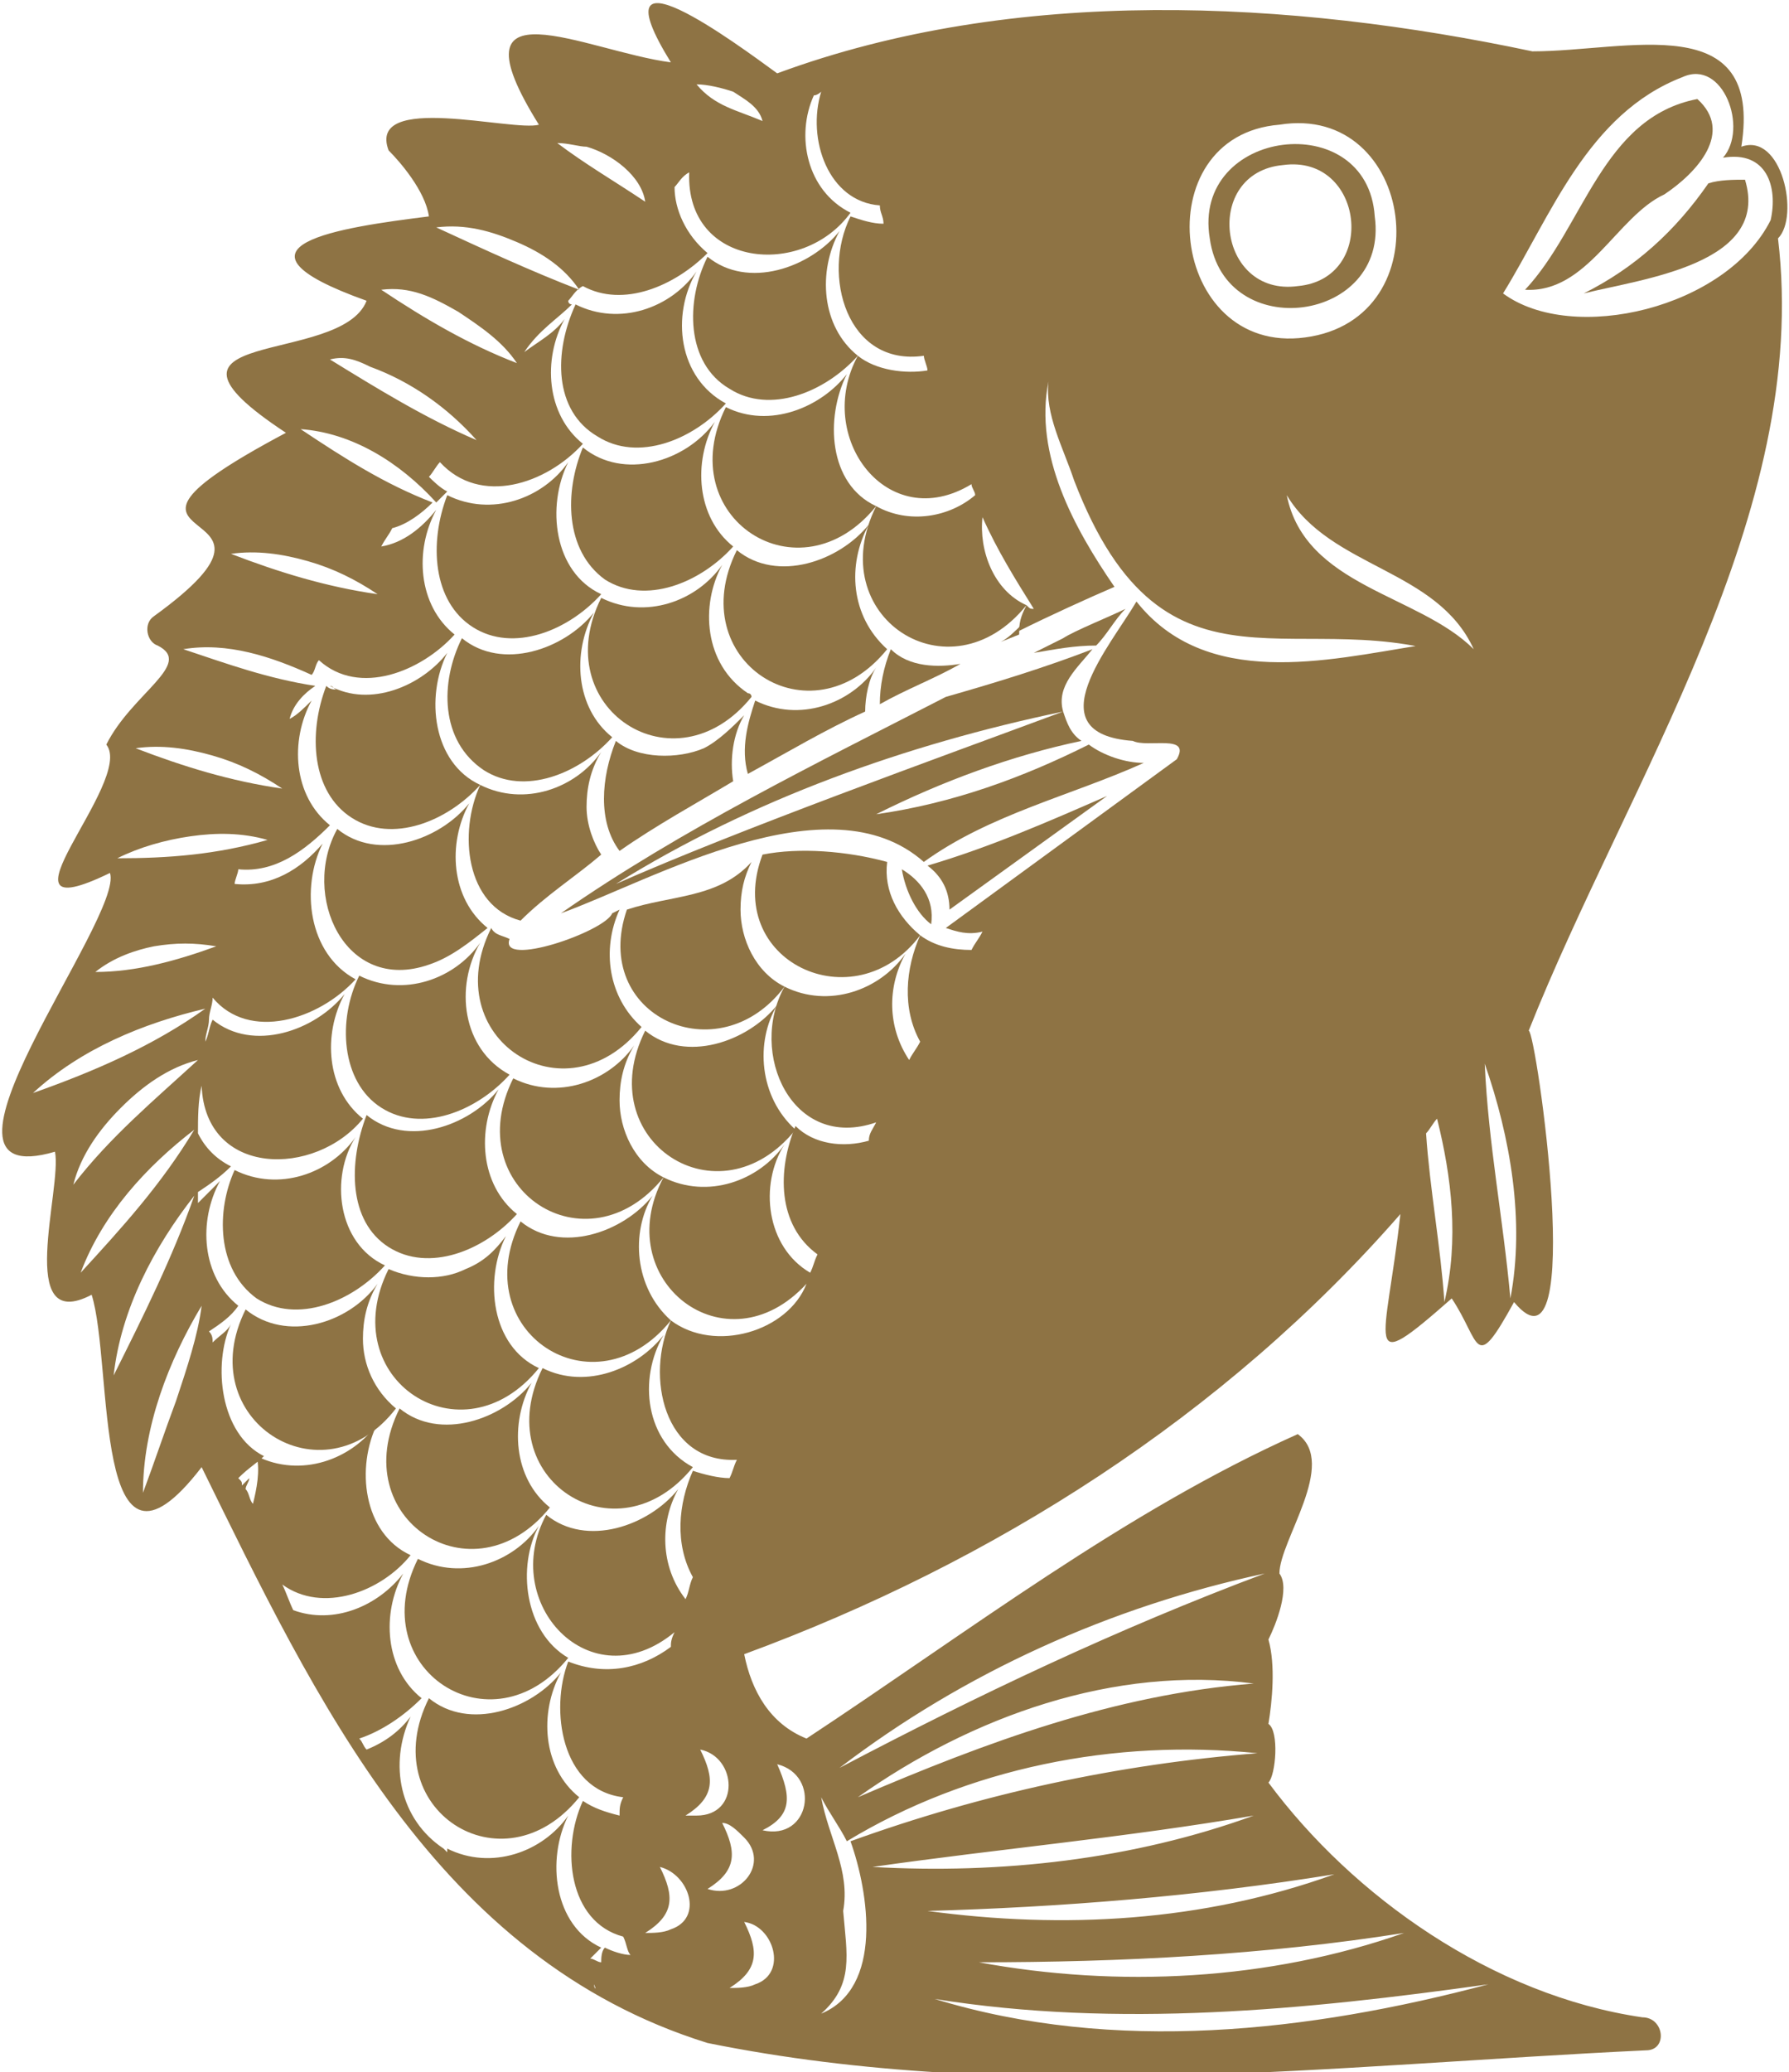 <?xml version="1.0" encoding="utf-8"?>
<!-- Generator: Adobe Illustrator 27.3.1, SVG Export Plug-In . SVG Version: 6.00 Build 0)  -->
<svg version="1.1" id="_レイヤー_2" xmlns="http://www.w3.org/2000/svg" xmlns:xlink="http://www.w3.org/1999/xlink" x="0px"
	 y="0px" viewBox="0 0 48.8 56.5" style="enable-background:new 0 0 48.8 56.5;" xml:space="preserve">
<style type="text/css">
	.st0{fill:#8E7344;}
</style>
<path class="st0" d="M12.9,17.1c1.1,0.7,2.6,0.1,3.5-0.9c-1.3-0.6-1.5-2.4-0.9-3.6c-0.7,1-2.1,1.5-3.3,0.9
	C11.7,14.8,11.8,16.4,12.9,17.1z"/>
<path class="st0" d="M16.5,15.8c1.1,0.7,2.6,0.1,3.5-0.9c-1-0.8-1.1-2.3-0.5-3.4c-0.8,1.1-2.5,1.6-3.6,0.7
	C15.4,13.4,15.4,15,16.5,15.8z"/>
<path class="st0" d="M12.7,34.6c-0.6,0.3-1.4,0.3-2.1,0c-1.5,3,2,5.3,4.1,2.7c-1.3-0.6-1.5-2.4-0.9-3.6
	C13.5,34.1,13.2,34.4,12.7,34.6z"/>
<path class="st0" d="M13.2,21c1.1,0.7,2.6,0.1,3.5-0.9c-1-0.8-1.1-2.3-0.5-3.4c-0.8,1-2.5,1.6-3.6,0.7C12,18.6,12,20.2,13.2,21z"/>
<path class="st0" d="M10.4,30.2c1.1,0.7,2.6,0.1,3.5-0.9c-1.3-0.7-1.5-2.4-0.8-3.6c-0.7,1-2.1,1.5-3.3,0.9
	C9.2,27.8,9.3,29.5,10.4,30.2z"/>
<path class="st0" d="M23.1,10.2c-0.7,0.9-2.1,1.5-3.3,0.9c-1.5,3,2,5.3,4.1,2.7C22.6,13.2,22.5,11.4,23.1,10.2z"/>
<path class="st0" d="M9.6,22.3c1.1,0.7,2.6,0.1,3.5-0.9c-1.3-0.6-1.5-2.4-0.9-3.6c-0.7,0.9-2.1,1.5-3.2,0.9c0.1,0,0.1,0.1,0.2,0.1v0
	c-0.1,0-0.2,0-0.3-0.1C8.4,20,8.5,21.6,9.6,22.3z"/>
<path class="st0" d="M10.6,34c1.1,0.7,2.6,0.1,3.5-0.9c-1-0.8-1.1-2.3-0.5-3.4c-0.8,1-2.5,1.6-3.6,0.7C9.5,31.7,9.5,33.3,10.6,34z"
	/>
<path class="st0" d="M11.7,26.3c0.6-0.2,1.1-0.6,1.6-1c-1-0.8-1.1-2.3-0.5-3.4c-0.8,1-2.5,1.6-3.6,0.7C8.2,24.4,9.4,27.1,11.7,26.3z
	"/>
<path class="st0" d="M19.9,10.6c1.1,0.7,2.6,0.1,3.5-0.9c-1-0.8-1.1-2.3-0.5-3.4c-0.8,1-2.5,1.6-3.6,0.7
	C18.7,8.2,18.7,9.9,19.9,10.6z"/>
<path class="st0" d="M27.9,17c-0.2,0.2-0.4,0.4-0.6,0.5l0.5-0.2C27.8,17.2,27.8,17.1,27.9,17z"/>
<path class="st0" d="M23.7,14.3c-0.8,1-2.5,1.6-3.6,0.7c-1.5,3,2,5.3,4.1,2.7C23.2,16.8,23.1,15.4,23.7,14.3z"/>
<path class="st0" d="M26.2,18.1c-0.6,0.1-1.4,0.1-1.9-0.4c-0.2,0.5-0.3,1-0.3,1.5C24.7,18.8,25.5,18.5,26.2,18.1z"/>
<path class="st0" d="M33,6.5c0.4,2.9,4.9,2.3,4.5-0.6C37.3,2.9,32.5,3.5,33,6.5L33,6.5z M35,4.5c2.2-0.3,2.6,3.1,0.4,3.3
	C33.2,8.1,32.8,4.7,35,4.5z"/>
<path class="st0" d="M16.7,24.9c-0.2,0.5-3.1,1.5-2.8,0.7c-0.2-0.1-0.4-0.1-0.5-0.3c-1.5,3,2,5.3,4.1,2.7c-0.9-0.8-1.1-2.1-0.6-3.2
	L16.7,24.9z"/>
<path class="st0" d="M16,22c0-0.5,0.1-1,0.4-1.5c-0.7,1-2.1,1.5-3.3,0.9c-0.6,1.3-0.4,3.3,1.1,3.7c0.7-0.7,1.5-1.2,2.2-1.8
	C16.2,23,16,22.5,16,22z"/>
<path class="st0" d="M19.2,20.4c-0.7,0.3-1.8,0.3-2.4-0.2c-0.4,1-0.5,2.2,0.1,3c1-0.7,2.1-1.3,3.1-1.9c-0.1-0.6,0-1.3,0.3-1.8
	C20,19.8,19.6,20.2,19.2,20.4z"/>
<path class="st0" d="M20.4,18.9c-1.2-0.8-1.3-2.4-0.7-3.5c-0.7,1-2.1,1.5-3.3,0.9c-1.5,3,2,5.3,4.1,2.7C20.5,19,20.5,18.9,20.4,18.9
	z"/>
<path class="st0" d="M20.4,21.1c1.1-0.6,2.1-1.2,3.2-1.7c0-0.4,0.1-0.9,0.3-1.2c-0.7,1-2.1,1.5-3.3,0.9
	C20.4,19.7,20.2,20.4,20.4,21.1z"/>
<path class="st0" d="M16.3,11.9c1.1,0.7,2.6,0.1,3.5-0.9c-1.3-0.7-1.5-2.4-0.8-3.6c-0.7,1-2.1,1.5-3.3,0.9
	C15.1,9.6,15.1,11.2,16.3,11.9z"/>
<path class="st0" d="M25.8,19c-3.5,1.8-7.2,3.6-10.5,5.9c2.5-0.9,7.3-3.7,9.9-1.4c1.8-1.3,4-1.8,6-2.7c-0.5,0-1.1-0.2-1.5-0.5
	c-1.8,0.9-3.7,1.6-5.8,1.9c1.8-0.9,3.7-1.6,5.6-2c-0.3-0.2-0.4-0.5-0.5-0.8c-3.5,1.3-8.8,3.2-12.2,4.7c3.7-2.3,7.9-3.8,12.2-4.7
	c-0.2-0.7,0.4-1.2,0.8-1.7C28.5,18.2,27.2,18.6,25.8,19z"/>
<path class="st0" d="M24.6,23.7c0.1,0.6,0.4,1.2,0.8,1.5C25.5,24.5,25.1,24,24.6,23.7z"/>
<path class="st0" d="M25.3,23.6c0.4,0.3,0.6,0.7,0.6,1.2l4.3-3.1C28.6,22.4,27,23.1,25.3,23.6z"/>
<path class="st0" d="M24.2,23.5c-1.1-0.3-2.4-0.4-3.4-0.2c-1.1,2.9,2.5,4.6,4.3,2.2C24.5,25,24.1,24.3,24.2,23.5z"/>
<path class="st0" d="M7,35.4c1.1,0.7,2.6,0.1,3.5-0.9C9.2,33.9,9,32.1,9.7,31c-0.7,1-2.1,1.5-3.3,0.9C5.9,33,5.9,34.6,7,35.4z"/>
<path class="st0" d="M47.6,4.9c-0.3,0-0.7,0-1,0.1c-0.9,1.3-2,2.3-3.4,3C44.8,7.6,48.3,7.2,47.6,4.9z"/>
<path class="st0" d="M47.5,4c0.6-3.8-3.1-2.6-5.7-2.6C35.2,0,27.7-0.4,21.2,2c-1.1-0.8-5-3.7-2.9-0.3c-2.3-0.3-6.1-2.3-3.6,1.7
	c-0.7,0.2-4.7-0.9-4.1,0.7c0.3,0.3,1,1.1,1.1,1.8C9.3,6.2,5.8,6.7,10,8.2C9.3,10,3.4,8.9,7.8,11.8c-6.4,3.4,1.1,1.6-3.6,5
	c-0.3,0.2-0.2,0.7,0.1,0.8c1,0.5-0.7,1.3-1.4,2.7c0.8,1-3.4,5.2,0.1,3.5c0.4,1.2-5.6,8.8-1.5,7.6c0.2,1-1.1,5,1,3.9
	c0.6,1.9,0,8.6,3,4.7c3.1,6.3,6.4,13.4,13.8,15.7l0,0c8.4,1.7,17.1,0.6,25.6,0.2c0.6,0,0.5-0.9-0.1-0.9l0,0
	c-4.1-0.6-7.9-3.3-10.2-6.4c0.2-0.2,0.3-1.4,0-1.6c0.1-0.6,0.2-1.6,0-2.3c0.2-0.4,0.6-1.4,0.3-1.8c0-0.9,1.6-3,0.5-3.8
	c-4.7,2.1-9,5.4-13.4,8.3c-1-0.4-1.5-1.3-1.7-2.3c6.8-2.5,13.1-6.5,17.9-12c-0.4,3.6-1.1,4.5,1.4,2.3c0.8,1.2,0.6,2.1,1.7,0.1
	c2,2.4,0.6-7.4,0.4-7.4c2.7-6.8,7.7-14.1,6.8-21.6C49.1,5.9,48.6,3.6,47.5,4z M23.8,50.9c3.5-0.5,6.9-0.8,10.4-1.4v0
	C30.9,50.7,27.3,51.1,23.8,50.9z M40.6,54.1L40.6,54.1c-4.9,1.3-10.2,1.9-15.1,0.4C30.5,55.3,35.6,54.8,40.6,54.1z M38.3,52.7
	C38.3,52.7,38.3,52.7,38.3,52.7c-3.7,1.3-7.8,1.5-11.6,0.8C30.6,53.5,34.5,53.3,38.3,52.7z M36.4,51.1c-3.6,1.3-7.4,1.5-11.1,1
	C28.9,52,32.7,51.7,36.4,51.1z M22.9,48.2c3.4-2.6,7.4-4.4,11.6-5.3C30.5,44.4,26.7,46.2,22.9,48.2L22.9,48.2z M34.2,45.9
	c-3.8,0.3-7.3,1.6-10.8,3.1C26.5,46.8,30.4,45.4,34.2,45.9z M23,52.1c0.2-1.1-0.4-2-0.6-3.1h0c0.2,0.4,0.5,0.8,0.7,1.2
	c3.3-2,7.3-2.8,11.2-2.4c-3.8,0.3-7.5,1.1-11.1,2.4c0.5,1.4,0.9,4-0.8,4.7C23.3,54.1,23.1,53.3,23,52.1z M40.2,17.7
	c-1.5-1.5-4.6-1.7-5.1-4.2C36.3,15.5,39.2,15.5,40.2,17.7z M34.9,3.4c3.7-0.6,4.5,5.3,0.7,5.8C31.9,9.7,31.2,3.7,34.9,3.4z M20,2.5
	c0.3,0.2,0.7,0.4,0.8,0.8c-0.7-0.3-1.3-0.4-1.8-1C19.3,2.3,19.7,2.4,20,2.5z M16,4c0.7,0.2,1.5,0.8,1.6,1.5c-0.9-0.6-1.6-1-2.4-1.6
	C15.5,3.9,15.8,4,16,4z M14.1,6.6c0.7,0.3,1.3,0.7,1.7,1.3c-1.3-0.5-2.6-1.1-3.9-1.7C12.7,6.1,13.4,6.3,14.1,6.6z M12.5,8.5
	c0.6,0.4,1.2,0.8,1.6,1.4c-1.3-0.5-2.5-1.2-3.7-2C11.2,7.8,11.8,8.1,12.5,8.5z M10.1,10c1.1,0.4,2.1,1.1,2.9,2l0,0
	c-1.4-0.6-2.7-1.4-4-2.2C9.4,9.7,9.7,9.8,10.1,10z M8.4,15.3c0.7,0.2,1.3,0.5,1.9,0.9v0c-1.4-0.2-2.7-0.6-4-1.1
	C7,15,7.7,15.1,8.4,15.3z M5.8,20.6c0.7,0.2,1.3,0.5,1.9,0.9v0c-1.4-0.2-2.7-0.6-4-1.1C4.4,20.3,5.1,20.4,5.8,20.6z M5.2,22.8
	c0.7-0.1,1.4-0.1,2.1,0.1c-1.4,0.4-2.7,0.5-4.1,0.5C3.8,23.1,4.5,22.9,5.2,22.8z M4.2,25.8c0.6-0.1,1.1-0.1,1.7,0c0,0,0,0,0,0v0
	c0,0,0,0,0,0c-1.1,0.4-2.2,0.7-3.3,0.7C3.1,26.1,3.7,25.9,4.2,25.8z M0.9,29.8c1.3-1.2,3-1.9,4.7-2.3v0C4.2,28.5,2.6,29.2,0.9,29.8z
	 M3.3,30.2c0.6-0.6,1.3-1.1,2.1-1.3C4.2,30,3,31,2,32.3C2.2,31.5,2.7,30.8,3.3,30.2z M2.2,34.7c0.6-1.6,1.8-2.9,3.1-3.9v0
	C4.4,32.3,3.3,33.5,2.2,34.7z M3.1,37.5c0.2-1.8,1.1-3.5,2.2-4.9h0C4.7,34.3,3.9,35.9,3.1,37.5z M4.8,38.2c-0.3,0.8-0.6,1.7-0.9,2.5
	c0-1.8,0.7-3.6,1.6-5.1C5.4,36.4,5.1,37.3,4.8,38.2z M16.2,54.1C16.2,54.1,16.2,54.1,16.2,54.1C16.3,54.3,16.2,54.2,16.2,54.1z
	 M18.3,52.6c-0.2,0.1-0.5,0.1-0.7,0.1c0.8-0.5,0.8-1,0.4-1.8C18.8,51.1,19.2,52.3,18.3,52.6z M19,49.5c-0.1,0-0.2,0-0.3,0
	c0.8-0.5,0.8-1,0.4-1.8C20.1,47.9,20.2,49.5,19,49.5z M20.6,54.1c-0.2,0.1-0.5,0.1-0.7,0.1c0.8-0.5,0.8-1,0.4-1.8
	C21.1,52.5,21.5,53.8,20.6,54.1z M21.2,48.1c1.2,0.3,0.9,2.1-0.4,1.8C21.6,49.5,21.6,49,21.2,48.1z M20.3,50.1
	c0.7,0.7-0.1,1.7-1,1.4c0.8-0.5,0.8-1,0.4-1.8C19.9,49.7,20.1,49.9,20.3,50.1z M39.4,35.5c-0.1-1.5-0.4-3.1-0.5-4.6
	c0.1-0.1,0.2-0.3,0.3-0.4C39.6,32.1,39.8,33.8,39.4,35.5z M38.7,17.6c-2.5,0.4-5.8,1.2-7.7-1.2c-0.7,1.2-2.8,3.6-0.1,3.8
	c0,0,0,0,0,0c0.4,0.2,1.6-0.2,1.2,0.5c0,0-6.3,4.6-6.3,4.6c0.3,0.1,0.6,0.2,1,0.1c-0.1,0.2-0.2,0.3-0.3,0.5c-0.5,0-1-0.1-1.4-0.4
	c-0.4,0.9-0.5,2,0,2.9c-0.1,0.2-0.2,0.3-0.3,0.5c-0.6-0.9-0.6-2-0.1-2.9c-0.7,1-2.1,1.5-3.3,0.9c-1,1.8,0.2,4.5,2.5,3.7
	c-0.1,0.2-0.2,0.3-0.2,0.5c-0.7,0.2-1.5,0.1-2-0.4c-0.5,1.2-0.5,2.7,0.6,3.5c-0.1,0.2-0.1,0.3-0.2,0.5c-1.2-0.7-1.4-2.4-0.7-3.5
	c-0.7,1-2.1,1.5-3.3,0.9c-1.5,2.8,1.7,5.3,3.9,2.9c-0.5,1.3-2.5,1.9-3.7,1c-0.7,1.5-0.2,3.9,1.8,3.8c-0.1,0.2-0.1,0.3-0.2,0.5
	c-0.3,0-0.7-0.1-1-0.2c-0.4,0.9-0.5,2,0,2.9c-0.1,0.2-0.1,0.4-0.2,0.6c-0.7-0.9-0.7-2.1-0.2-3c-0.8,1-2.5,1.6-3.6,0.7
	c-1.3,2.4,1.2,5.1,3.5,3.2c-0.1,0.2-0.1,0.3-0.1,0.4c-0.8,0.6-1.8,0.8-2.8,0.4C15,46.6,15.3,48.8,17,49c-0.1,0.2-0.1,0.3-0.1,0.5
	c-0.4-0.1-0.7-0.2-1-0.4c-0.6,1.3-0.4,3.3,1.1,3.7c0.1,0.2,0.1,0.4,0.2,0.5c-0.2,0-0.5-0.1-0.7-0.2c-0.1,0.1-0.1,0.3-0.1,0.4
	c-0.1,0-0.2-0.1-0.3-0.1c0.1-0.1,0.2-0.2,0.3-0.3c-1.3-0.6-1.5-2.4-0.9-3.6c-0.7,1-2.1,1.5-3.3,0.9c0,0,0,0.1,0,0.1
	c0,0-0.1-0.1-0.1-0.1c0,0,0,0,0,0c-1.2-0.8-1.5-2.3-0.9-3.6c-0.3,0.4-0.7,0.7-1.2,0.9c-0.1-0.1-0.1-0.2-0.2-0.3
	c0.6-0.2,1.2-0.6,1.7-1.1c-1-0.8-1.1-2.3-0.5-3.4c-0.7,0.9-1.9,1.4-3,1c-0.1-0.2-0.2-0.5-0.3-0.7c1.1,0.8,2.7,0.2,3.5-0.8
	c-1.3-0.6-1.5-2.4-0.9-3.6c-0.7,1-2.1,1.5-3.3,0.9C7.1,40.1,7,40.6,6.9,41c-0.1-0.1-0.1-0.3-0.2-0.4c0-0.1,0.1-0.2,0.1-0.3
	c-0.1,0.1-0.1,0.1-0.2,0.2c0-0.1,0-0.1-0.1-0.2C6.8,40,7,39.9,7.2,39.7c-1.2-0.6-1.4-2.5-0.9-3.6c-0.1,0.2-0.3,0.3-0.5,0.5
	c0-0.1,0-0.2-0.1-0.3c0.3-0.2,0.6-0.4,0.8-0.7c-1-0.8-1.1-2.3-0.5-3.4c-0.2,0.2-0.4,0.4-0.6,0.6c0-0.1,0-0.2,0-0.3
	c0.3-0.2,0.6-0.4,0.9-0.7c-0.4-0.2-0.7-0.5-0.9-0.9c0-0.4,0-0.9,0.1-1.3c0.1,2.5,3.1,2.5,4.4,0.9c-1-0.8-1.1-2.3-0.5-3.4
	c-0.8,1-2.5,1.6-3.6,0.7c-0.1,0.2-0.1,0.4-0.2,0.6c0-0.2,0.1-0.4,0.1-0.6c0,0,0,0,0,0c0,0,0,0,0,0c0-0.2,0.1-0.4,0.1-0.6
	c1,1.2,2.9,0.6,3.9-0.5C8.4,26,8.2,24.2,8.8,23c-0.6,0.7-1.4,1.2-2.4,1.1c0-0.1,0.1-0.3,0.1-0.4c1,0.1,1.8-0.5,2.5-1.2
	c-1-0.8-1.1-2.3-0.5-3.4c-0.2,0.2-0.4,0.4-0.6,0.5c0.1-0.4,0.4-0.7,0.7-0.9c-1.3-0.2-2.4-0.6-3.6-1c1.2-0.2,2.4,0.2,3.5,0.7
	c0.1-0.1,0.1-0.3,0.2-0.4c1.1,1,2.8,0.3,3.7-0.7c-1-0.8-1.1-2.3-0.5-3.4c-0.4,0.5-0.9,0.9-1.5,1c0.1-0.2,0.2-0.3,0.3-0.5
	c0.4-0.1,0.8-0.4,1.1-0.7c-1.3-0.5-2.4-1.2-3.6-2c1.4,0.1,2.7,0.9,3.7,2c0.1-0.1,0.2-0.2,0.3-0.3c-0.2-0.1-0.4-0.3-0.5-0.4
	c0.1-0.1,0.2-0.3,0.3-0.4c1.1,1.2,2.9,0.6,3.9-0.5c-1-0.8-1.1-2.3-0.5-3.4c-0.3,0.4-0.7,0.6-1.1,0.9c0.4-0.6,0.9-0.9,1.3-1.3
	c0,0-0.1,0-0.1-0.1c0.1-0.1,0.2-0.3,0.4-0.4c1.1,0.6,2.5,0,3.4-0.9c-0.6-0.5-0.9-1.2-0.9-1.8c0.1-0.1,0.2-0.3,0.4-0.4
	c-0.1,2.6,3.1,2.9,4.4,1.1c-1.2-0.6-1.5-2.1-1-3.2c0.1,0,0.2-0.1,0.2-0.1c-0.4,1.3,0.2,3,1.6,3.1c0,0.2,0.1,0.3,0.1,0.5
	c-0.3,0-0.6-0.1-0.9-0.2c-0.8,1.6-0.1,4.1,2,3.8c0,0.1,0.1,0.3,0.1,0.4c-0.6,0.1-1.4,0-1.9-0.4c-1.2,2.2,0.8,4.9,3.1,3.5
	c0,0.1,0.1,0.2,0.1,0.3c-0.7,0.6-1.8,0.8-2.7,0.3c-1.5,3,2,5.3,4.1,2.7c-0.9-0.4-1.3-1.5-1.2-2.4c0.4,0.9,0.9,1.7,1.4,2.5
	c-0.1,0-0.1,0-0.2-0.1c-0.1,0.2-0.2,0.4-0.2,0.7c0.8-0.4,1.9-0.9,2.6-1.2c-1.1-1.6-2.2-3.6-1.8-5.6c-0.1,0.9,0.4,1.8,0.7,2.7v0
	c2.5,6.5,6.2,3.2,10.7,4.9C39.8,17.6,39.2,17.5,38.7,17.6z M41.2,35.4c-0.2-2.2-0.6-4.2-0.7-6.4C41.2,31,41.6,33.3,41.2,35.4z
	 M48.3,6c-1.2,2.4-5.4,3.4-7.3,2c1.3-2.1,2.3-4.9,4.9-5.9v0c1.1-0.5,1.8,1.4,1.1,2.2C48.2,4.1,48.5,5.1,48.3,6z"/>
<path class="st0" d="M45.4,5.3c0.9-0.6,1.9-1.7,0.9-2.6c-2.6,0.5-3.1,3.5-4.7,5.2C43.3,8,44.1,5.9,45.4,5.3z"/>
<path class="st0" d="M29,17.4l-0.8,0.4c0.6-0.1,1.1-0.2,1.7-0.2c0.3-0.3,0.5-0.7,0.8-1C30.3,16.8,29.3,17.2,29,17.4z"/>
<path class="st0" d="M20.2,24.8c0-0.5,0.1-0.9,0.3-1.3c-0.9,1-2.2,0.9-3.4,1.3c-1,2.9,2.5,4.5,4.3,2.1
	C20.6,26.5,20.2,25.6,20.2,24.8z"/>
<path class="st0" d="M9.9,36.5c0-0.5,0.1-1,0.4-1.5c-0.8,1.1-2.5,1.6-3.6,0.7c-1.5,3,2.1,5.3,4.1,2.7C10.2,37.9,9.9,37.2,9.9,36.5z"
	/>
<path class="st0" d="M14.5,37.7c-0.8,1-2.5,1.6-3.6,0.7c-1.5,3,2,5.3,4.1,2.7C14,40.3,13.9,38.8,14.5,37.7z"/>
<path class="st0" d="M14.7,41.6c-0.7,1-2.1,1.5-3.3,0.9c-1.5,3,2,5.3,4.1,2.7C14.3,44.5,14.1,42.7,14.7,41.6z"/>
<path class="st0" d="M21.2,27.4c-0.8,1-2.5,1.6-3.6,0.7c-1.5,3,2,5.3,4.1,2.7C20.7,29.9,20.6,28.4,21.2,27.4z"/>
<path class="st0" d="M15.3,45.6c-0.8,1-2.5,1.6-3.6,0.7c-1.5,3,2,5.3,4.1,2.7C14.8,48.2,14.7,46.7,15.3,45.6z"/>
<path class="st0" d="M16.9,30c0-0.5,0.1-1,0.4-1.5c-0.7,1-2.1,1.5-3.3,0.9c-1.5,3,2,5.3,4.1,2.7C17.3,31.7,16.9,30.8,16.9,30z"/>
<path class="st0" d="M18.1,36.4c-0.7,0.9-2.1,1.5-3.3,0.9c-1.5,3,2,5.3,4.1,2.7C17.6,39.3,17.4,37.6,18.1,36.4z"/>
<path class="st0" d="M17.8,32.6c-0.8,1-2.5,1.6-3.6,0.7c-1.5,3,2,5.3,4.1,2.7C17.3,35.1,17.2,33.6,17.8,32.6z"/>
</svg>

